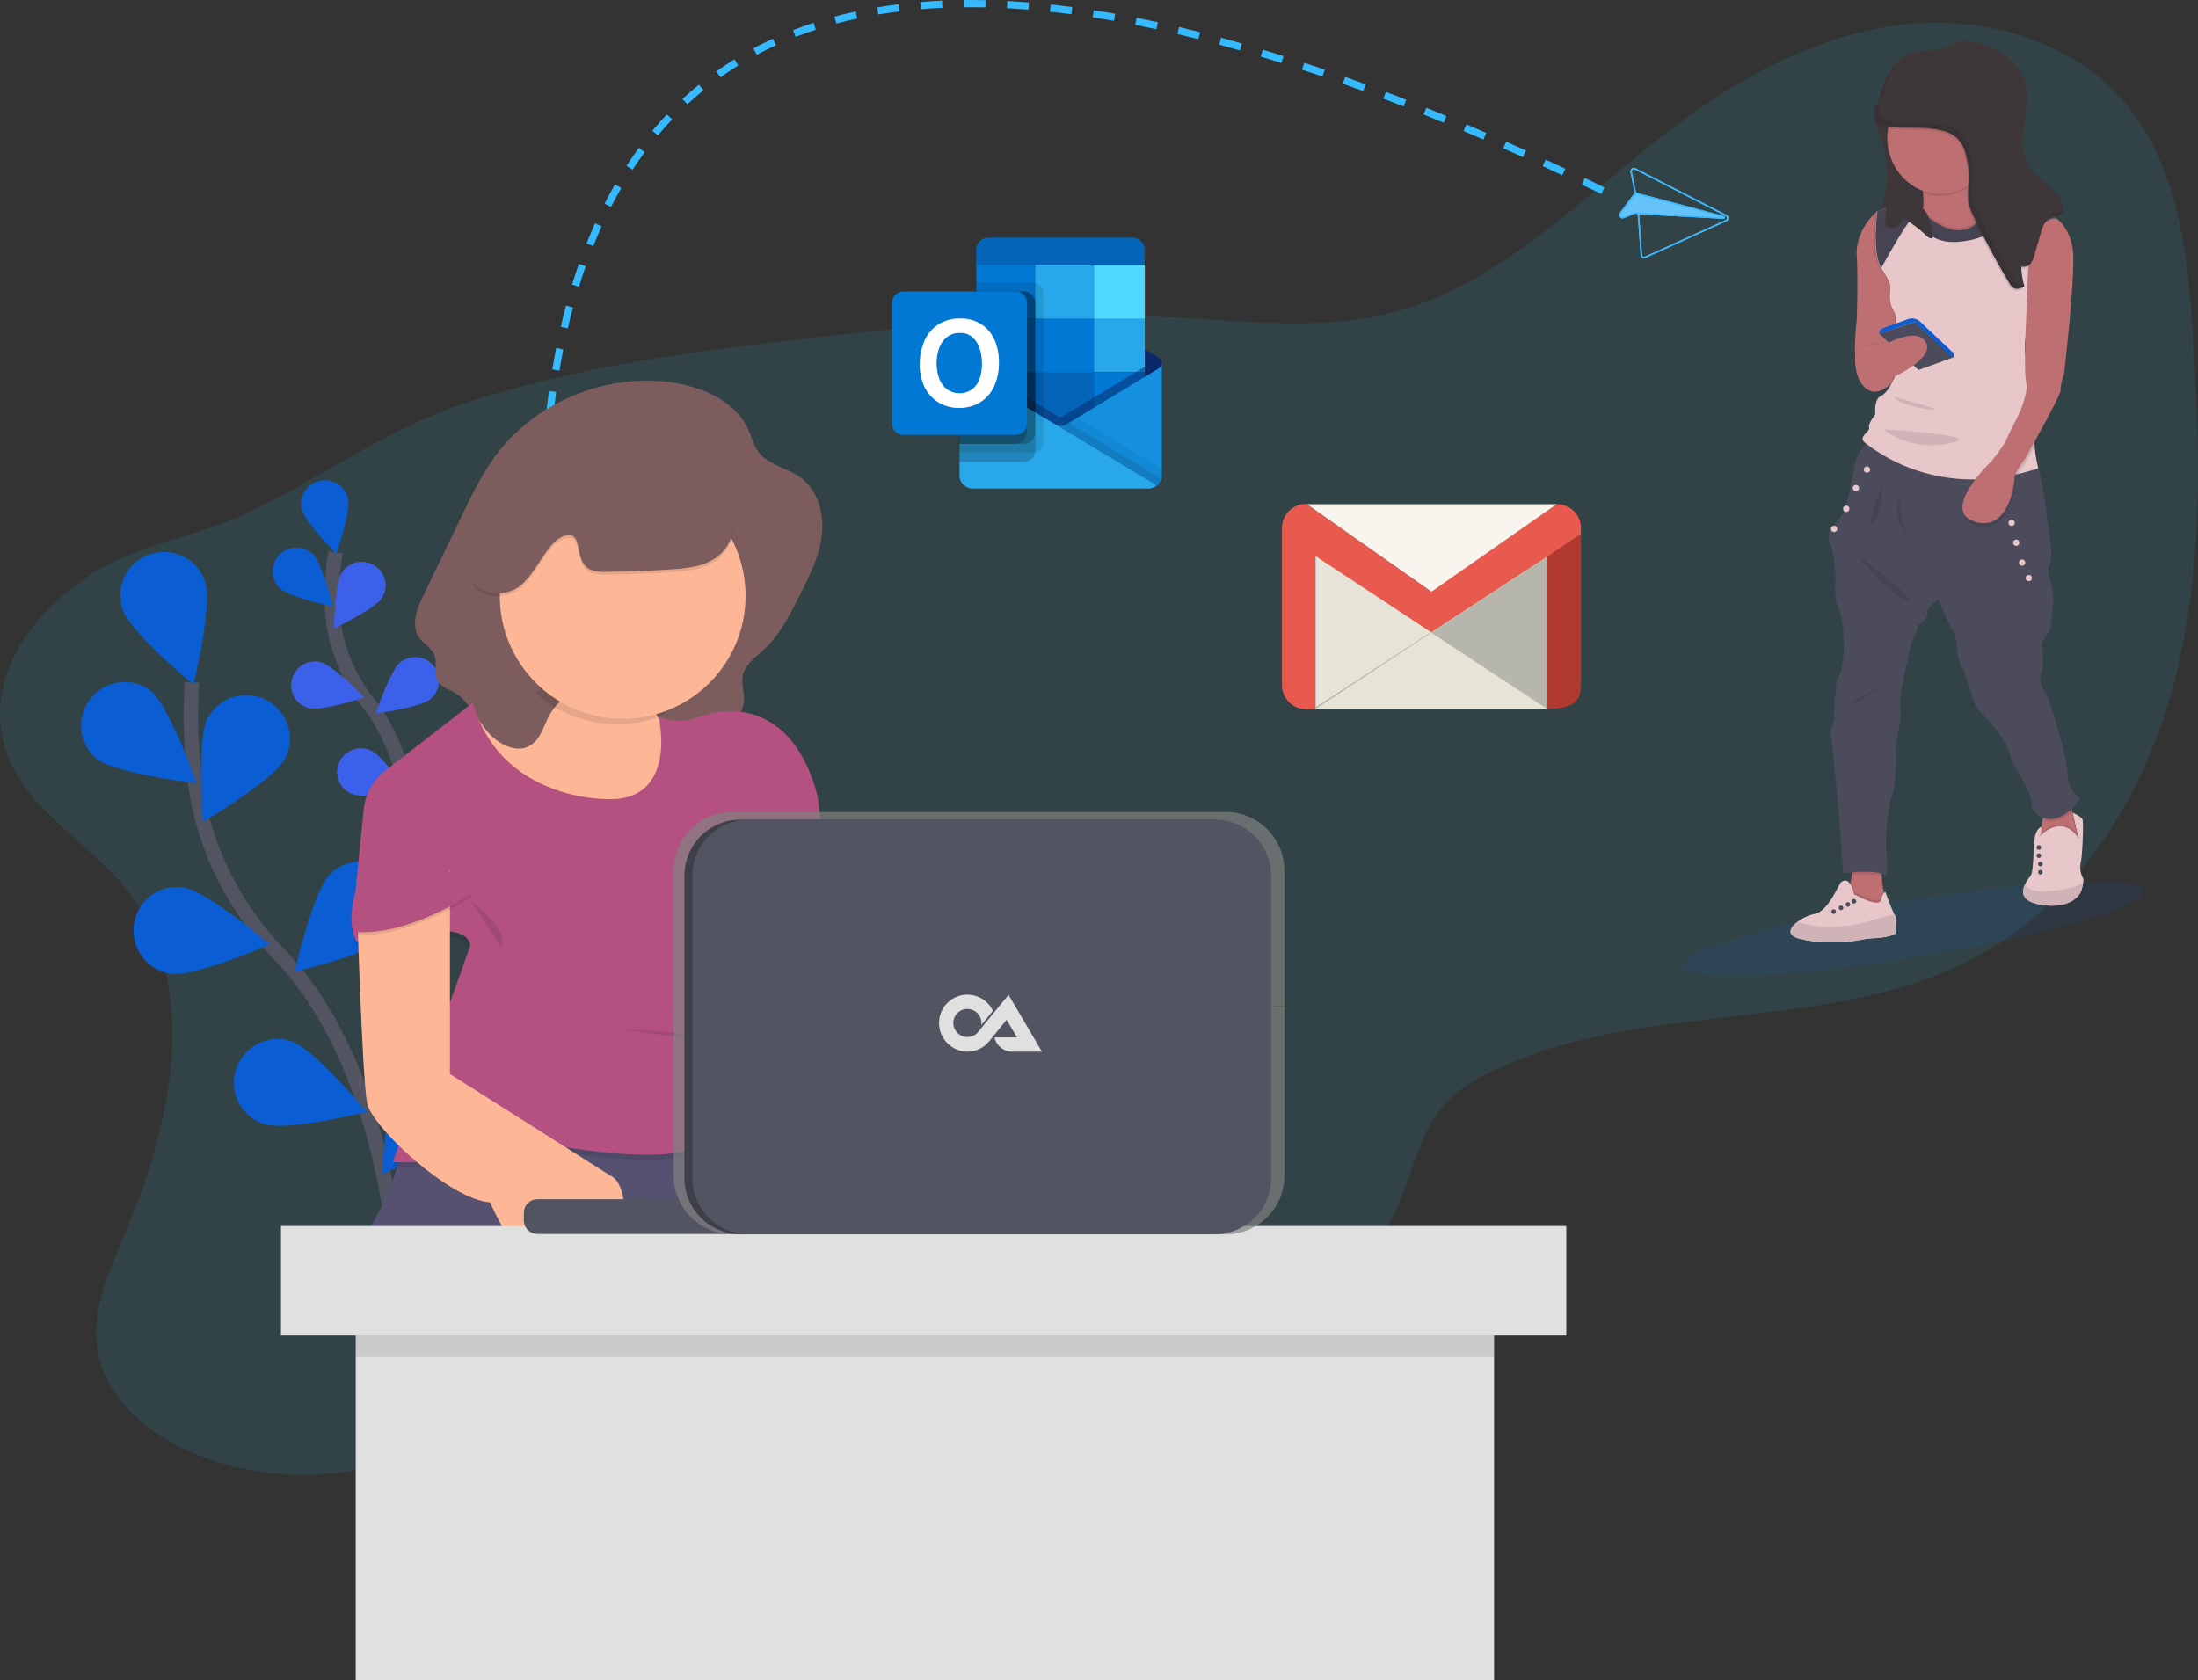 <svg xmlns="http://www.w3.org/2000/svg" xmlns:xlink="http://www.w3.org/1999/xlink" width="816.168" height="623.996" viewBox="0 0 816.168 623.996">
  <rect x="0" y="0" width="816.168" height="623.996" fill="#333333" stroke="none"/>
  <defs>
    <clipPath id="clip-path">
      <path id="Path_183" data-name="Path 183" d="M12.994,46.072H196A21.9,21.9,0,0,1,217.922,68V181.041A21.9,21.9,0,0,1,196,202.963H12.994A21.9,21.9,0,0,1-8.934,181.041V68A21.853,21.853,0,0,1,12.994,46.072Z" transform="translate(8.934 -46.072)"/>
    </clipPath>
    <clipPath id="clip-path-3">
      <path id="Path_187" data-name="Path 187" d="M159.8-13.741a3.547,3.547,0,0,0,.241-1.324l.461-.231A12.207,12.207,0,0,1,159.8-13.741Z" transform="translate(-159.798 15.296)"/>
    </clipPath>
    <clipPath id="clip-path-6">
      <path id="Path_191" data-name="Path 191" d="M157.538-53.51l.231-.155h0Z" transform="translate(-157.538 53.665)"/>
    </clipPath>
  </defs>
  <g id="Group_354" data-name="Group 354" transform="translate(-181.481 -228.435)">
    <g id="Group_53" data-name="Group 53" transform="translate(382.187 228.435)">
      <path id="Path_130" data-name="Path 130" d="M-19.011,215.3c-.448-2.388-.922-5.045-1.413-7.943l2.643-.448c.488,2.882.96,5.525,1.4,7.9ZM-21.7,199.392q-.579-3.8-1.153-7.983l2.657-.362q.567,4.154,1.145,7.94Zm-2.177-15.985q-.466-3.888-.9-8.012l2.665-.279q.426,4.1.893,7.972Zm-1.667-16.041q-.346-3.941-.641-8.042l2.673-.19q.29,4.077.638,8Zm-1.147-16.089q-.217-3.973-.367-8.058l2.678-.1q.149,4.057.365,8.01Zm-.6-16.124q-.072-3.929-.075-7.932l2.681-.134c0,2.788.027,5.415.075,8.018Zm2.689-16.089-2.681-.056q.08-4.013.249-8.074l2.678.113Q-24.52,115.075-24.6,119.063Zm.662-16.022-2.675-.169q.253-4.017.606-8.055l2.67.233Q-23.68,99.051-23.935,103.041Zm1.391-15.95-2.665-.3q.446-4,1-8.007l2.654.367Q-22.1,83.123-22.544,87.091Zm2.2-15.848-2.643-.442q.667-3.989,1.45-7.956l2.627.52Q-19.686,67.293-20.348,71.243Zm3.115-15.709-2.614-.606q.917-3.949,1.96-7.86l2.59.694Q-16.331,51.631-17.233,55.535Zm4.147-15.467-2.563-.788q1.194-3.884,2.533-7.7l2.528.887Q-11.911,36.238-13.086,40.067Zm5.305-15.092-2.49-.995c1.013-2.536,2.08-5.048,3.177-7.468l2.442,1.1C-5.731,20-6.784,22.474-7.781,24.975Zm6.589-14.553L-3.578,9.2C-2.342,6.787-1.04,4.39.3,2.074l2.321,1.34C1.306,5.69.025,8.049-1.192,10.422ZM366.519,5.629q-3.639-1.773-7.232-3.5l1.158-2.415q3.6,1.729,7.248,3.5ZM352.03-1.317q-3.663-1.725-7.281-3.4l1.126-2.431q3.623,1.677,7.3,3.4ZM6.793-3.37,4.55-4.837C6.029-7.1,7.587-9.343,9.174-11.493L11.332-9.9C9.774-7.793,8.249-5.6,6.793-3.37ZM337.447-8.059q-3.683-1.673-7.324-3.289l1.088-2.45q3.647,1.62,7.345,3.295Zm-14.674-6.519q-3.719-1.616-7.38-3.169l1.048-2.469q3.671,1.56,7.4,3.179ZM16.229-16.141,14.17-17.859c1.742-2.088,3.557-4.131,5.391-6.066l1.949,1.844C19.714-20.183,17.937-18.184,16.229-16.141Zm291.76-4.713q-3.744-1.552-7.431-3.04l1.005-2.485q3.7,1.5,7.452,3.048ZM293.1-26.864q-3.772-1.484-7.487-2.9l.952-2.506q3.732,1.423,7.514,2.909ZM27.153-27.676l-1.826-1.962c1.981-1.844,4.04-3.635,6.12-5.332l1.694,2.078C31.107-31.233,29.091-29.477,27.153-27.676Zm250.942-4.908q-3.8-1.4-7.541-2.74l.9-2.522q3.756,1.339,7.567,2.75ZM39.452-37.71,37.9-39.892c2.182-1.555,4.455-3.067,6.755-4.493l1.413,2.279C43.813-40.712,41.588-39.232,39.452-37.71Zm223.527-.273q-3.832-1.319-7.6-2.568l.842-2.544q3.784,1.255,7.634,2.579Zm-15.237-5.04q-3.864-1.222-7.661-2.372l.775-2.565q3.812,1.154,7.7,2.383ZM52.949-46.076,51.684-48.44c2.362-1.263,4.8-2.477,7.262-3.605l1.118,2.437C57.656-48.5,55.262-47.314,52.949-46.076Zm179.435-1.59q-3.9-1.118-7.726-2.155l.7-2.587q3.84,1.041,7.763,2.166Zm-15.478-4.193q-3.937-1-7.787-1.909l.617-2.611q3.876.917,7.83,1.922ZM67.384-52.711l-.973-2.5c2.493-.97,5.061-1.89,7.632-2.729l.831,2.549C72.349-54.563,69.829-53.662,67.384-52.711ZM201.3-55.547q-3.969-.865-7.849-1.635l.523-2.627q3.9.772,7.895,1.643ZM82.5-57.654l-.7-2.59c2.581-.694,5.23-1.335,7.87-1.9l.566,2.622C87.647-58.964,85.042-58.335,82.5-57.654Zm103.071-1.008q-4-.708-7.9-1.316l.41-2.648q3.933.611,7.959,1.327ZM98.067-61.026l-.442-2.643q3.924-.659,8-1.163l.33,2.659Q101.938-61.679,98.067-61.026Zm71.678-.094q-4.025-.535-7.948-.954l.284-2.665q3.957.422,8.015.962Zm-15.92-1.7q-4.049-.334-7.983-.536l.142-2.678q3.969.209,8.058.542Zm-39.931-.166-.22-2.673q3.961-.33,8.069-.512l.121,2.678Q117.806-63.314,113.894-62.988Zm23.957-.673c-1.994-.046-3.981-.083-5.911-.064q-1.049,0-2.086.011l-.027-2.681c.8-.005,1.608-.005,2.426-.011q2.795,0,5.656.064Z" transform="translate(27.361 66.406)" fill="#36baff"/>
    </g>
    <g id="Group_64" data-name="Group 64" transform="translate(181.481 236.891)" opacity="0.1">
      <path id="Path_143" data-name="Path 143" d="M-55.2,258.654c27.756,35.221,16.947,86.687-.7,127.964C-61.809,400.456-68.492,415-66,429.841c3.029,18.111,19.2,31.329,36.149,38.328C1.087,481,38.1,477.894,66.471,460.245c24.566-15.323,42.135-40.113,67.092-54.656,41.829-24.407,95-15.162,140.333,1.625,32.109,11.9,67.252,27.369,99.123,14.931,22.467-8.785,37.937-30.013,46.41-52.557,4.123-10.883,7.082-22.705,14.854-31.332,4.662-5.133,10.65-8.782,16.867-11.814,56.6-28.069,128.052-13.057,182.931-44.164,37.084-20.99,60.872-60.639,71.37-102s9.334-84.661,6.611-127.187c-1.866-30.246-5.286-62.508-24.649-85.907-20.279-24.8-55.348-33.977-87.068-29.233S539.854-40.591,514.591-20.92c-31.64,24.646-60.945,55.278-99.745,65.306-26.431,6.763-54.262,3.11-81.481,1.788C287.81,44,242.252,48.817,196.93,54.026,153.547,59,109.855,64.6,68.495,78.672c-29.233,9.951-52.635,28.067-80.31,40.738-17.96,8.243-37.551,10.495-54.656,20.99-20.995,12.985-40.272,35.454-34.83,61.886C-96.167,227.395-69.969,239.916-55.2,258.654Z" transform="translate(102.233 63.251)" fill="#21d6f4"/>
    </g>
    <g id="Group_65" data-name="Group 65" transform="translate(249.675 481.652)">
      <path id="Path_144" data-name="Path 144" d="M-.187,248.419c-.024-.751-3.024-75.53-42.95-117.2C-61.279,112.271-72.444,89.027-75.427,64a196.033,196.033,0,0,1-.946-35.942l5.351.351A190.555,190.555,0,0,0-70.1,63.365c2.844,23.863,13.508,46.046,30.838,64.151C2.095,170.68,5.065,245.087,5.172,248.234Z" transform="translate(76.794 -28.055)" fill="#535461"/>
    </g>
    <g id="Group_66" data-name="Group 66" transform="translate(226.142 433.427)">
      <path id="Path_145" data-name="Path 145" d="M-84.751,31.331c2.8,8.474,26.356,27.989,26.356,27.989s7.23-29.7,4.353-38.173A16.186,16.186,0,0,0-74.49,10.888,16.181,16.181,0,0,0-84.751,31.331Z" transform="translate(85.572 -10.065)" fill="#0a5dd3"/>
    </g>
    <g id="Group_67" data-name="Group 67" transform="translate(211.609 481.718)">
      <path id="Path_146" data-name="Path 146" d="M-85.437,56.485c7,5.6,37.317,9.176,37.317,9.176s-10.106-28.847-17.1-34.444a16.22,16.22,0,0,0-22.619,3.421A16.229,16.229,0,0,0-85.437,56.485Z" transform="translate(90.994 -28.079)" fill="#0a5dd3"/>
    </g>
    <g id="Group_68" data-name="Group 68" transform="translate(231.078 557.834)">
      <path id="Path_147" data-name="Path 147" d="M-69.966,88.685c8.862,1.324,36.851-10.892,36.851-10.892s-23.244-19.818-32.106-21.14A16.106,16.106,0,0,0-83.568,70.333a16.167,16.167,0,0,0,13.6,18.352Z" transform="translate(83.731 -56.474)" fill="#0a5dd3"/>
    </g>
    <g id="Group_69" data-name="Group 69" transform="translate(268.357 614.261)">
      <path id="Path_148" data-name="Path 148" d="M-58.664,109.127c8.474,2.807,38.173-4.514,38.173-4.514S-40.084,81.143-48.557,78.337A16.232,16.232,0,0,0-69.006,88.684a16.169,16.169,0,0,0,10.342,20.443Z" transform="translate(69.825 -77.524)" fill="#0a5dd3"/>
    </g>
    <g id="Group_70" data-name="Group 70" transform="translate(256.117 486.535)">
      <path id="Path_149" data-name="Path 149" d="M-43.213,53.545C-47.336,61.475-73.69,77.022-73.69,77.022s-2.41-30.476,1.71-38.4A16.216,16.216,0,0,1-50.135,31.7a16.225,16.225,0,0,1,6.921,21.847Z" transform="translate(74.39 -29.877)" fill="#0a5dd3"/>
    </g>
    <g id="Group_71" data-name="Group 71" transform="translate(290.867 548.357)">
      <path id="Path_150" data-name="Path 150" d="M-25.353,80.555c-6.3,6.3-36.074,13.291-36.074,13.291S-54.586,64.08-48.289,57.7a16.185,16.185,0,0,1,22.855-.08,16.209,16.209,0,0,1,.08,22.933Z" transform="translate(61.427 -52.939)" fill="#0a5dd3"/>
    </g>
    <g id="Group_72" data-name="Group 72" transform="translate(323.365 619.2)">
      <path id="Path_151" data-name="Path 151" d="M-15.954,105.331c-5.131,7.31-33.35,19.212-33.35,19.212s1.71-30.565,6.838-37.867a16.181,16.181,0,0,1,22.394-4.662,16.178,16.178,0,0,1,4.664,22.392,9.71,9.71,0,0,1-.547.925Z" transform="translate(49.304 -79.366)" fill="#0a5dd3"/>
    </g>
    <g id="Group_73" data-name="Group 73" transform="translate(301.997 433.122)">
      <path id="Path_152" data-name="Path 152" d="M-20.8,132.983l-5.351-.324c.024-.4,2.179-40.414-16.843-64.486a64.84,64.84,0,0,1-14.256-38.58A108.078,108.078,0,0,1-55.894,9.951l5.294.847a102.484,102.484,0,0,0-1.287,18.633,59.509,59.509,0,0,0,13.092,35.4C-18.475,90.542-20.689,131.262-20.8,132.983Z" transform="translate(57.275 -9.951)" fill="#535461"/>
    </g>
    <g id="Group_74" data-name="Group 74" transform="translate(293.361 406.811)">
      <path id="Path_153" data-name="Path 153" d="M-60.272,10.856C-59.184,15.6-47.52,27.337-47.52,27.337s5.444-15.626,4.353-20.368A8.739,8.739,0,0,0-53.662.362a8.747,8.747,0,0,0-6.611,10.495Z" transform="translate(60.497 -0.136)" fill="#0a5dd3"/>
    </g>
    <g id="Group_75" data-name="Group 75" transform="translate(282.751 431.786)">
      <path id="Path_154" data-name="Path 154" d="M-61.783,24.506c3.5,3.345,19.671,6.844,19.671,6.844s-3.965-16.095-7.463-19.435a8.794,8.794,0,0,0-12.363.155,8.749,8.749,0,0,0,.155,12.436Z" transform="translate(64.455 -9.452)" fill="#0a5dd3"/>
    </g>
    <g id="Group_76" data-name="Group 76" transform="translate(289.647 474.103)">
      <path id="Path_155" data-name="Path 155" d="M-55.22,42.527c4.664,1.163,20.448-3.965,20.448-3.965S-46.28,26.668-51.022,25.5a8.7,8.7,0,0,0-10.57,6.375A8.673,8.673,0,0,0-55.22,42.527Z" transform="translate(61.882 -25.239)" fill="#6c63ff"/>
    </g>
    <g id="Group_77" data-name="Group 77" transform="translate(306.705 506.371)">
      <path id="Path_156" data-name="Path 156" d="M-50.131,54.092c4.428,1.946,20.834-.466,20.834-.466S-38.626,39.943-43.06,38.077a8.842,8.842,0,0,0-11.658,4.276,8.84,8.84,0,0,0,4.278,11.658c.072.08.15.08.308.08Z" transform="translate(55.519 -37.276)" fill="#6c63ff"/>
    </g>
    <g id="Group_78" data-name="Group 78" transform="translate(305.56 437.105)">
      <path id="Path_157" data-name="Path 157" d="M-38.3,24.907C-40.94,28.95-55.946,36.024-55.946,36.024s.311-16.561,2.879-20.6A8.782,8.782,0,0,1-40.94,12.852,8.619,8.619,0,0,1-38.3,24.907Z" transform="translate(55.946 -11.437)" fill="#6c63ff"/>
    </g>
    <g id="Group_79" data-name="Group 79" transform="translate(321.111 472.493)">
      <path id="Path_158" data-name="Path 158" d="M-30.008,40.191c-3.731,3.11-20.137,5.286-20.137,5.286s5.209-15.706,8.94-18.816A8.763,8.763,0,0,1-28.844,27.83,8.768,8.768,0,0,1-30.008,40.191Z" transform="translate(50.145 -24.638)" fill="#6c63ff"/>
    </g>
    <g id="Group_80" data-name="Group 80" transform="translate(334.712 512.355)">
      <path id="Path_159" data-name="Path 159" d="M-26.1,54c-3.115,3.654-18.974,8.629-18.974,8.629S-42.581,46.3-39.4,42.568a8.753,8.753,0,0,1,12.361-.933A8.755,8.755,0,0,1-26.1,54Z" transform="translate(45.071 -39.509)" fill="#6c63ff"/>
    </g>
    <g id="Group_81" data-name="Group 81" transform="translate(293.361 406.811)" opacity="0.5">
      <path id="Path_160" data-name="Path 160" d="M-60.272,10.856C-59.184,15.6-47.52,27.337-47.52,27.337s5.444-15.626,4.353-20.368A8.739,8.739,0,0,0-53.662.362a8.747,8.747,0,0,0-6.611,10.495Z" transform="translate(60.497 -0.136)" fill="#0a5dd3"/>
    </g>
    <g id="Group_82" data-name="Group 82" transform="translate(282.751 431.786)" opacity="0.5">
      <path id="Path_161" data-name="Path 161" d="M-61.783,24.506c3.5,3.345,19.671,6.844,19.671,6.844s-3.965-16.095-7.463-19.435a8.794,8.794,0,0,0-12.363.155,8.749,8.749,0,0,0,.155,12.436Z" transform="translate(64.455 -9.452)" fill="#0a5dd3"/>
    </g>
    <g id="Group_83" data-name="Group 83" transform="translate(289.647 474.103)" opacity="0.5">
      <path id="Path_162" data-name="Path 162" d="M-55.22,42.527c4.664,1.163,20.448-3.965,20.448-3.965S-46.28,26.668-51.022,25.5a8.7,8.7,0,0,0-10.57,6.375A8.673,8.673,0,0,0-55.22,42.527Z" transform="translate(61.882 -25.239)" fill="#0a5dd3"/>
    </g>
    <g id="Group_84" data-name="Group 84" transform="translate(306.705 506.371)" opacity="0.5">
      <path id="Path_163" data-name="Path 163" d="M-50.131,54.092c4.428,1.946,20.834-.466,20.834-.466S-38.626,39.943-43.06,38.077a8.842,8.842,0,0,0-11.658,4.276,8.84,8.84,0,0,0,4.278,11.658c.072.08.15.08.308.08Z" transform="translate(55.519 -37.276)" fill="#0a5dd3"/>
    </g>
    <g id="Group_85" data-name="Group 85" transform="translate(305.56 437.105)" opacity="0.5">
      <path id="Path_164" data-name="Path 164" d="M-38.3,24.907C-40.94,28.95-55.946,36.024-55.946,36.024s.311-16.561,2.879-20.6A8.782,8.782,0,0,1-40.94,12.852,8.619,8.619,0,0,1-38.3,24.907Z" transform="translate(55.946 -11.437)" fill="#0a5dd3"/>
    </g>
    <g id="Group_86" data-name="Group 86" transform="translate(321.111 472.493)" opacity="0.5">
      <path id="Path_165" data-name="Path 165" d="M-30.008,40.191c-3.731,3.11-20.137,5.286-20.137,5.286s5.209-15.706,8.94-18.816A8.763,8.763,0,0,1-28.844,27.83,8.768,8.768,0,0,1-30.008,40.191Z" transform="translate(50.145 -24.638)" fill="#0a5dd3"/>
    </g>
    <g id="Group_87" data-name="Group 87" transform="translate(334.712 512.355)" opacity="0.5">
      <path id="Path_166" data-name="Path 166" d="M-26.1,54c-3.115,3.654-18.974,8.629-18.974,8.629S-42.581,46.3-39.4,42.568a8.753,8.753,0,0,1,12.361-.933A8.755,8.755,0,0,1-26.1,54Z" transform="translate(45.071 -39.509)" fill="#fff"/>
    </g>
    <g id="Group_88" data-name="Group 88" transform="translate(424.662 731.228)" opacity="0.2">
      <path id="Path_167" data-name="Path 167" d="M50.295,155.992H-11.516V121.157H50.295Zm-59.243-2.646h56.6V123.722h-56.6Z" transform="translate(11.516 -121.157)" fill="#6c63ff"/>
    </g>
    <g id="Group_89" data-name="Group 89" transform="translate(449.855 543.945)">
      <path id="Path_168" data-name="Path 168" d="M-2.118,58.212s1.946,70.429,3.965,79.374,30.787,35.763,45.636,36.776c0,0,15.861,37.7,33.741,31.718s19.826-37.7,10.886-41.676L32.637,126.7v-75.4Z" transform="translate(2.118 -51.293)" fill="#fdb797"/>
    </g>
    <g id="Group_90" data-name="Group 90" transform="translate(305.485 637.241)">
      <path id="Path_169" data-name="Path 169" d="M89.875,86.1s25.809,55.578,22.855,64.523-168.7,0-168.7,0,30.787-30.787,24.8-64.523Z" transform="translate(55.974 -86.096)" fill="#565171"/>
    </g>
    <g id="Group_91" data-name="Group 91" transform="translate(352.209 466.593)">
      <path id="Path_170" data-name="Path 170" d="M40.755,28.342S36.791,67.057,43.709,76,15.954,89.917,13,89.917-21.752,79.031-27.658,76-38.544,51.2-38.544,51.2-8.77,57.184.17,22.437Z" transform="translate(38.544 -22.437)" fill="#fdb797"/>
    </g>
    <g id="Group_92" data-name="Group 92" transform="translate(335.597 369.777)">
      <path id="Path_171" data-name="Path 171" d="M61.585-10.239C69.125-7.516,76.047-2.307,79.234,5c1.088,2.565,1.791,5.364,3.421,7.618,3.576,5.053,10.65,5.986,15.7,9.637,6.455,4.667,8.865,13.452,7.932,21.306-.855,7.927-4.512,15.156-8.088,22.308-3.731,7.466-7.618,15.081-13.84,20.759-2.874,2.643-6.375,5.053-7.307,8.865-.777,3.265.622,6.686.311,10.028-.7,8.24-10.573,12.05-18.813,12.982-3.573.391-7.7.391-10.184-2.177-1.324-1.319-1.946-3.11-2.724-4.745a22.848,22.848,0,0,0-30.632-10.339A23.315,23.315,0,0,0,4.83,111.2c-1.946,3.731-3.035,8.238-6.608,10.495-5.364,3.5-12.6-.622-16.558-5.6-3.965-5.053-6.844-11.353-12.519-14.384-1.785-.933-3.887-1.555-5.05-3.187-2.179-2.954-.316-7.307-1.788-10.57-1.088-2.488-3.812-3.887-5.442-6.066C-46.4,77.3-44.068,71.006-41.58,65.95l14.151-29.308c3.887-8.088,7.852-16.325,13.368-23.48C2.814-8.843,35.153-19.724,61.585-10.239Z" transform="translate(44.741 13.679)" fill="#7c5c5c"/>
    </g>
    <g id="Group_93" data-name="Group 93" transform="translate(311.988 491.313)" opacity="0.1">
      <path id="Path_172" data-name="Path 172" d="M40.16,67.419s-38.714,0-48.587-35.76L-41,56.924a21,21,0,0,0-8.007,14.462l-3.11,30.71s-3.5,11.433.466,18.352c0,0,41.207-10.42,42.14,1.474L-38.281,202.31s44.625,1.013,56.6-6.919c0,0,48.592,9.956,60.567-1.013s23.788-9.948,13.913-34.749c0,0,19.826-19.826,10.886-47.654-8.943-27.764-.469.456-.469.456s19.354-9.406,18.346-27.286l-1.946-17.883a10.234,10.234,0,0,0-.389-1.63c-6.064-23.555-22.308-36.54-45.169-28.222-6.686,2.41-13.524-.389-13.524-.389S67.993,69.438,40.16,67.419Z" transform="translate(53.548 -31.659)"/>
    </g>
    <g id="Group_94" data-name="Group 94" transform="translate(311.988 489.365)">
      <path id="Path_173" data-name="Path 173" d="M40.16,66.7S1.446,66.7-8.427,30.932L-41,56.2a21,21,0,0,0-8.007,14.462l-3.11,30.71s-3.5,11.433.466,18.352c0,0,41.207-10.42,42.215,1.474l-28.766,80.388s44.625,1.013,56.6-6.919c0,0,48.587,9.956,60.561-1.013C90.926,182.7,102.745,183.7,92.867,158.9c0,0,19.826-19.826,10.886-47.654-8.94-27.756-.466.469-.466.469s19.36-9.406,18.346-27.292l-1.941-17.88a10.96,10.96,0,0,0-.391-1.633c-6.064-23.558-22.314-36.537-45.169-28.219C67.444,39.1,60.6,36.3,60.6,36.3S67.993,68.641,40.16,66.7Z" transform="translate(53.548 -30.932)" fill="#b45181"/>
    </g>
    <g id="Group_95" data-name="Group 95" transform="translate(313.878 551.877)">
      <path id="Path_174" data-name="Path 174" d="M-52.843,61.249s2.021,70.432,3.965,79.366,30.787,35.763,45.636,36.7c0,0,15.861,37.7,33.739,31.71,17.88-5.975,19.826-37.7,10.886-41.66l-59.554-37.706V54.252Z" transform="translate(52.843 -54.252)" fill="#fdb797"/>
    </g>
    <g id="Group_96" data-name="Group 96" transform="translate(313.55 547.027)" opacity="0.1">
      <path id="Path_175" data-name="Path 175" d="M-9.956,66.78S-32.736,82.245-52.637,81c0,0-2.021-26.587,3.965-28.061C-42.684,51.377-16.874,52.862-9.956,66.78Z" transform="translate(52.966 -52.443)"/>
    </g>
    <g id="Group_97" data-name="Group 97" transform="translate(313.55 546.014)">
      <path id="Path_176" data-name="Path 176" d="M-9.956,66.394s-22.78,15.481-42.681,14.237c0,0-2.021-26.592,3.965-28.077C-42.684,51.01-16.874,52.484-9.956,66.394Z" transform="translate(52.966 -52.065)" fill="#b45181"/>
    </g>
    <g id="Group_98" data-name="Group 98" transform="translate(380.509 468.53)" opacity="0.1">
      <path id="Path_177" data-name="Path 177" d="M-19.669,23.16l40.66,5.986s-.933,8.94-1.088,19.279a45.712,45.712,0,0,1-47.89-7.771A45.327,45.327,0,0,0-19.669,23.16Z" transform="translate(27.987 -23.16)"/>
    </g>
    <g id="Group_99" data-name="Group 99" transform="translate(367.06 404.082)">
      <ellipse id="Ellipse_19" data-name="Ellipse 19" cx="45.636" cy="45.636" rx="45.636" ry="45.636" transform="translate(0 0)" fill="#fdb797"/>
    </g>
    <g id="Group_100" data-name="Group 100" transform="translate(356.798 388.681)" opacity="0.1">
      <path id="Path_178" data-name="Path 178" d="M7.01,45.625a14.717,14.717,0,0,0,6.144.858c8.088-.08,16.17-.391,24.18-.858,6.144-.391,12.6-1.169,17.339-5.053,6.372-5.286,7.385-15.159,4.04-22.7S48.764,4.732,41.687.456a48.822,48.822,0,0,0-12.832-5.83C15.795-8.95,1.338-4.6-9.079,4.187S-26.107,25.488-29.6,38.551c-1.244,4.509-2.8,9.953-7.23,11.272,2.954,4.978,10.259,5.755,15.548,3.265,7.7-3.651,11.661-17.725,18.58-19.9C4.989,30.777.48,42.591,7.01,45.625Z" transform="translate(36.832 6.627)"/>
    </g>
    <g id="Group_101" data-name="Group 101" transform="translate(356.796 387.668)">
      <path id="Path_179" data-name="Path 179" d="M7.012,45.246a14.717,14.717,0,0,0,6.144.858c8.088-.075,16.17-.391,24.18-.933,6.144-.391,12.6-1.169,17.338-5.053,6.372-5.286,7.385-15.159,4.04-22.7S48.766,4.275,41.689,0A51.246,51.246,0,0,0,28.857-5.753C15.794-9.326,1.337-4.976-9.08,3.809S-26.108,25.115-29.6,38.175c-1.244,4.509-2.8,9.948-7.23,11.272,2.954,4.975,10.259,5.753,15.548,3.265,7.7-3.656,11.661-17.727,18.58-19.9C4.991,30.4.482,42.217,7.012,45.246Z" transform="translate(36.833 7.005)" fill="#7c5c5c"/>
    </g>
    <g id="Group_102" data-name="Group 102" transform="translate(413.159 610.884)" opacity="0.1">
      <path id="Path_180" data-name="Path 180" d="M29.829,82.242a177.3,177.3,0,0,0-45.636-5.978" transform="translate(15.807 -76.264)"/>
    </g>
    <g id="Group_103" data-name="Group 103" transform="translate(356.56 563.302)" opacity="0.1">
      <path id="Path_181" data-name="Path 181" d="M-36.921,58.514s14.854,10.881,10.886,16.875" transform="translate(36.921 -58.514)"/>
    </g>
    <g id="Group_104" data-name="Group 104" transform="translate(313.57 700.598)">
      <rect id="Rectangle_79" data-name="Rectangle 79" width="422.697" height="151.833" fill="#e0e0e0"/>
    </g>
    <g id="Group_105" data-name="Group 105" transform="translate(313.57 708.603)" opacity="0.1">
      <rect id="Rectangle_80" data-name="Rectangle 80" width="422.697" height="23.788" transform="translate(0 0)"/>
    </g>
    <g id="Group_106" data-name="Group 106" transform="translate(285.814 683.729)">
      <rect id="Rectangle_81" data-name="Rectangle 81" width="477.275" height="40.658" transform="translate(0 0)" fill="#e0e0e0"/>
    </g>
    <g id="Group_107" data-name="Group 107" transform="translate(375.997 673.783)">
      <path id="Path_182" data-name="Path 182" d="M-24.617,99.728H56.548a5.042,5.042,0,0,1,5.053,5.056v2.788a5.042,5.042,0,0,1-5.053,5.056H-24.617a5.04,5.04,0,0,1-5.053-5.056v-2.788A5.038,5.038,0,0,1-24.617,99.728Z" transform="translate(29.67 -99.728)" fill="#535461"/>
    </g>
    <g id="Group_112" data-name="Group 112" transform="translate(431.583 529.95)" opacity="0.7">
      <g id="Group_111" data-name="Group 111">
        <g id="Group_110" data-name="Group 110">
          <g id="Group_108" data-name="Group 108" clip-path="url(#clip-path)">
            <rect id="Rectangle_82" data-name="Rectangle 82" width="226.923" height="84.722" transform="translate(-0.072 72.163)" fill="gray"/>
          </g>
          <g id="Group_109" data-name="Group 109" clip-path="url(#clip-path)">
            <rect id="Rectangle_83" data-name="Rectangle 83" width="226.923" height="72.169" transform="translate(-0.072 -0.005)" fill="gray"/>
          </g>
        </g>
      </g>
    </g>
    <g id="Group_113" data-name="Group 113" transform="translate(435.628 532.829)">
      <path id="Path_185" data-name="Path 185" d="M13.409,47.146H186.623A20.832,20.832,0,0,1,207.46,67.98V180.238a20.834,20.834,0,0,1-20.837,20.839H13.409A20.835,20.835,0,0,1-7.425,180.238V67.98A20.782,20.782,0,0,1,13.409,47.146Z" transform="translate(7.425 -47.146)" fill="#3e3f49"/>
    </g>
    <g id="Group_114" data-name="Group 114" transform="translate(438.582 532.829)">
      <path id="Path_186" data-name="Path 186" d="M14.511,47.146H187.727A20.833,20.833,0,0,1,208.559,67.98V180.238a20.832,20.832,0,0,1-20.831,20.839H14.511A20.833,20.833,0,0,1-6.323,180.238V67.98A20.832,20.832,0,0,1,14.511,47.146Z" transform="translate(6.323 -47.146)" fill="#535461"/>
    </g>
    <g id="Group_115" data-name="Group 115" transform="translate(805.122 548.725)" opacity="0.1">
      <ellipse id="Ellipse_20" data-name="Ellipse 20" cx="10.725" cy="86.374" rx="10.725" ry="86.374" transform="matrix(-0.161, -0.987, 0.987, -0.161, 3.454, 48.984)" fill="#0a5dd3"/>
    </g>
    <g id="Group_121" data-name="Group 121" transform="translate(883.896 365.443)" opacity="0.1">
      <g id="Group_120" data-name="Group 120">
        <g id="Group_119" data-name="Group 119">
          <g id="Group_116" data-name="Group 116" clip-path="url(#clip-path-3)">
            <rect id="Rectangle_84" data-name="Rectangle 84" width="0.702" height="0.054" transform="translate(-0.003 1.507)" fill="gray"/>
          </g>
          <g id="Group_117" data-name="Group 117" clip-path="url(#clip-path-3)">
            <rect id="Rectangle_85" data-name="Rectangle 85" width="0.702" height="0.818" transform="translate(-0.003 0.689)" fill="gray"/>
          </g>
          <g id="Group_118" data-name="Group 118" clip-path="url(#clip-path-3)">
            <rect id="Rectangle_86" data-name="Rectangle 86" width="0.702" height="0.869" transform="translate(-0.003 0.689)" fill="gray"/>
          </g>
        </g>
      </g>
    </g>
    <g id="Group_128" data-name="Group 128" transform="translate(877.694 266.537)">
      <path id="Path_194" data-name="Path 194" d="M157.628-44.324a12.576,12.576,0,0,0,.933,2.407,41.547,41.547,0,0,1,.541,31.023,75.861,75.861,0,0,1,8.4.466,18.4,18.4,0,0,0,8.243-.933,8.433,8.433,0,0,0,5.211-6.3c.541-3.887-2.335-7.31-4.823-10.264s-4.973-6.3-5.755-10.262c-.852-4.276.391-9.406-2.4-12.749a2.329,2.329,0,0,0-.936-.777,10.57,10.57,0,0,0-6.758.155C158.092-50.154,157.087-46.811,157.628-44.324Z" transform="translate(-157.484 52.192)" fill="#3e373a"/>
    </g>
    <g id="Group_129" data-name="Group 129" transform="translate(932.714 530.178)">
      <path id="Path_195" data-name="Path 195" d="M200.333,71.9a16.091,16.091,0,0,1-.936,3.8s-2.8,6.535-14.462,4.75c-7.621-1.171-7.541-4.67-6.3-7.46a14.6,14.6,0,0,1,2.1-3.27c1.091-1.563,1.011-7.391,1.4-12.674s2.8-5.6,2.8-5.6l.153,5.986c4.514-5.911,7.7,1.008,7.7,1.008s6.458.155,5.675-3.185c-.86-3.5-2.1-9.1-2.1-9.1s3.11,1.48,3.659,2.493-.078,14.612-.622,15.934a8.79,8.79,0,0,0,.775,5.836A1.966,1.966,0,0,1,200.333,71.9Z" transform="translate(-178.009 -46.157)" fill="#e7c7ca"/>
    </g>
    <g id="Group_130" data-name="Group 130" transform="translate(932.714 555.92)">
      <path id="Path_196" data-name="Path 196" d="M200.333,55.76a16.091,16.091,0,0,1-.936,3.8s-2.8,6.535-14.462,4.75c-7.621-1.171-7.541-4.67-6.3-7.46,1.091,1.547,3.5,2.791,8.634,2.327C195.2,58.636,198.626,57.312,200.333,55.76Z" transform="translate(-178.009 -55.76)" fill="#e7c7ca"/>
    </g>
    <g id="Group_131" data-name="Group 131" transform="translate(932.714 555.92)" opacity="0.1">
      <path id="Path_197" data-name="Path 197" d="M200.333,55.76a16.091,16.091,0,0,1-.936,3.8s-2.8,6.535-14.462,4.75c-7.621-1.171-7.541-4.67-6.3-7.46,1.091,1.547,3.5,2.791,8.634,2.327C195.2,58.636,198.626,57.312,200.333,55.76Z" transform="translate(-178.009 -55.76)"/>
    </g>
    <g id="Group_132" data-name="Group 132" transform="translate(939.073 521.903)">
      <path id="Path_198" data-name="Path 198" d="M194.167,60.213a6.347,6.347,0,0,1-4.431,6.061,8.527,8.527,0,0,1-7.46-1.163,4.49,4.49,0,0,1-1.874-4.123l.161-1.48.622-5.442.933-7.541s9.64-4.9,9.015-3.029c-.223.7.319,3.807,1.091,7.463.55,2.568,1.174,5.442,1.8,7.852A4.561,4.561,0,0,1,194.167,60.213Z" transform="translate(-180.381 -43.07)" fill="#be6f72"/>
    </g>
    <g id="Group_133" data-name="Group 133" transform="translate(938.549 534.568)" opacity="0.1">
      <path id="Path_199" data-name="Path 199" d="M180.189,51.886s8.321-9.8,15.162.933l-1.163,6.841h-14V51.886Z" transform="translate(-180.186 -47.795)"/>
    </g>
    <g id="Group_134" data-name="Group 134" transform="translate(938.549 535.269)">
      <path id="Path_200" data-name="Path 200" d="M180.189,52.147s8.321-9.8,15.162.933l-1.163,6.844h-14V52.147Z" transform="translate(-180.186 -48.056)" fill="#e7c7ca"/>
    </g>
    <g id="Group_135" data-name="Group 135" transform="translate(937.7 542.311)">
      <ellipse id="Ellipse_21" data-name="Ellipse 21" cx="0.852" cy="0.852" rx="0.852" ry="0.852" transform="translate(0 0)" fill="#4b4b5b"/>
    </g>
    <g id="Group_136" data-name="Group 136" transform="translate(938.252 548.449)">
      <path id="Path_201" data-name="Path 201" d="M180.917,52.973a.857.857,0,1,1-.842.86A.856.856,0,0,1,180.917,52.973Z" transform="translate(-180.075 -52.973)" fill="#4b4b5b"/>
    </g>
    <g id="Group_137" data-name="Group 137" transform="translate(937.697 545.342)">
      <ellipse id="Ellipse_22" data-name="Ellipse 22" cx="0.855" cy="0.855" rx="0.855" ry="0.855" transform="translate(0 0)" fill="#4b4b5b"/>
    </g>
    <g id="Group_138" data-name="Group 138" transform="translate(938.252 551.486)">
      <path id="Path_202" data-name="Path 202" d="M180.917,54.106a.855.855,0,1,1-.842.85A.854.854,0,0,1,180.917,54.106Z" transform="translate(-180.075 -54.106)" fill="#4b4b5b"/>
    </g>
    <g id="Group_139" data-name="Group 139" transform="translate(866.516 545.278)">
      <path id="Path_203" data-name="Path 203" d="M169.531,72.691l-11.5,3.89s-6.069-6.066-4.434-8.012c.7-.772,1.324-3.418,1.866-6.216.153-.852.311-1.793.391-2.638.383-2.726.622-5.053.622-5.053s13.368-6.458,11.192,0a15.319,15.319,0,0,0-.619,5.675,34.818,34.818,0,0,0,.7,5.675A63.348,63.348,0,0,0,169.531,72.691Z" transform="translate(-153.315 -51.79)" fill="#be6f72"/>
    </g>
    <g id="Group_140" data-name="Group 140" transform="translate(866.516 555.839)" opacity="0.1">
      <path id="Path_204" data-name="Path 204" d="M169.531,66.069l-11.5,3.89s-6.069-6.066-4.434-8.012c.7-.772,1.324-3.418,1.866-6.216a12.707,12.707,0,0,1,1.324,3.731c9.948,5.444,10.1,2.179,10.1,2.179a5.021,5.021,0,0,1,.86-2.327A60.7,60.7,0,0,0,169.531,66.069Z" transform="translate(-153.315 -55.73)"/>
    </g>
    <g id="Group_141" data-name="Group 141" transform="translate(846.354 555.437)">
      <path id="Path_205" data-name="Path 205" d="M184.738,75.268s-2.024,1.474-7.852,1.7a32.438,32.438,0,0,0-4.584.541,57.677,57.677,0,0,1-18.663.542,45.533,45.533,0,0,1-4.745-.925c-5.978-1.633-1.474-5.444-1.474-5.444s.311-.231.772-.619a15.835,15.835,0,0,1,6.619-3.11c3.731-.619,7.222-7.31,7.222-7.31l2.335-4.276c3.659-3.187,4.973,4.276,4.973,4.276,9.956,5.444,10.109,2.177,10.109,2.177.541-2.959,1.555-2.959,1.555-2.959s2.488,6.7,3.348,8.321a.948.948,0,0,0,.222.311C185.279,69.048,184.738,75.268,184.738,75.268Z" transform="translate(-145.793 -55.58)" fill="#e7c7ca"/>
    </g>
    <g id="Group_142" data-name="Group 142" transform="translate(846.354 568.125)">
      <path id="Path_206" data-name="Path 206" d="M184.738,67.312s-2.024,1.474-7.852,1.7a32.438,32.438,0,0,0-4.584.541,57.676,57.676,0,0,1-18.663.542,45.533,45.533,0,0,1-4.745-.925c-5.978-1.633-1.474-5.444-1.474-5.444s.311-.231.772-.619c3.429.772,9.176,2.016,12.835,1.793a103.25,103.25,0,0,0,10.65-1.252s9.326-2.959,12.749-3.34a.993.993,0,0,0,.231.311C185.279,61.093,184.738,67.312,184.738,67.312Z" transform="translate(-145.793 -60.313)" fill="#e7c7ca"/>
    </g>
    <g id="Group_143" data-name="Group 143" transform="translate(846.354 568.125)" opacity="0.1">
      <path id="Path_207" data-name="Path 207" d="M184.738,67.312s-2.024,1.474-7.852,1.7a32.438,32.438,0,0,0-4.584.541,57.676,57.676,0,0,1-18.663.542,45.533,45.533,0,0,1-4.745-.925c-5.978-1.633-1.474-5.444-1.474-5.444s.311-.231.772-.619c3.429.772,9.176,2.016,12.835,1.793a103.25,103.25,0,0,0,10.65-1.252s9.326-2.959,12.749-3.34a.993.993,0,0,0,.231.311C185.279,61.093,184.738,67.312,184.738,67.312Z" transform="translate(-145.793 -60.313)"/>
    </g>
    <g id="Group_144" data-name="Group 144" transform="translate(869.048 562.29)">
      <ellipse id="Ellipse_23" data-name="Ellipse 23" cx="0.858" cy="0.858" rx="0.858" ry="0.858" transform="translate(0 0)" fill="#4b4b5b"/>
    </g>
    <g id="Group_145" data-name="Group 145" transform="translate(864.226 564.702)">
      <ellipse id="Ellipse_24" data-name="Ellipse 24" cx="0.858" cy="0.858" rx="0.858" ry="0.858" fill="#4b4b5b"/>
    </g>
    <g id="Group_146" data-name="Group 146" transform="translate(866.791 563.458)">
      <ellipse id="Ellipse_25" data-name="Ellipse 25" cx="0.858" cy="0.858" rx="0.858" ry="0.858" fill="#4b4b5b"/>
    </g>
    <g id="Group_147" data-name="Group 147" transform="translate(861.507 566.096)">
      <ellipse id="Ellipse_26" data-name="Ellipse 26" cx="0.858" cy="0.858" rx="0.858" ry="0.858" fill="#4b4b5b"/>
    </g>
    <g id="Group_148" data-name="Group 148" transform="translate(869.053 545.375)" opacity="0.1">
      <path id="Path_208" data-name="Path 208" d="M166.075,54.678a15.293,15.293,0,0,0-.619,5.667c-3.032-1.013-7.924-.852-11.194-.541.383-2.718.622-5.056.622-5.056S168.251,48.22,166.075,54.678Z" transform="translate(-154.261 -51.826)"/>
    </g>
    <g id="Group_149" data-name="Group 149" transform="translate(939.954 521.906)" opacity="0.1">
      <path id="Path_209" data-name="Path 209" d="M191.671,50.88c-4.2,4.123-8.163,4.356-10.961,3.187l.936-7.541s9.637-4.9,9.015-3.029C190.358,44.122,190.9,47.231,191.671,50.88Z" transform="translate(-180.71 -43.071)"/>
    </g>
    <g id="Group_150" data-name="Group 150" transform="translate(860.466 390.555)">
      <path id="Path_210" data-name="Path 210" d="M168.429-5.928S161.821-2.2,160.65,5.114s-3.262,16.639-4.737,18.346-6.3,7.149-4.431,10.028,2.177,12.752,2.177,12.752-.7,8.785,1.166,11.658,3.418,21.225-.694,26.589c0,0-1.4,12.516-.861,13.76s-2.177,4.278-1.4,6.763,4.9,49.37,4.431,51.235c0,0,12.913-1.866,16.247,1.163a32.1,32.1,0,0,0,0-8.634c-.694-3.571.55-17.641,2.027-21.217s1.863-17.1,1.322-18.507c0,0,2.729-12.05,1.708-14.382-1.005-2.332,4.361-24.255,4.361-24.255s2.718-5.289,2.016-5.911c0,0,4.431-2.874,3.89-5.056s4.042-4.739,4.042-4.739,4.042,10.028,5.444,11.5c1.4,1.555,1.4,11.353,3.11,13.374s3.89,12.671,6.058,15.628c2.182,2.874,11.05,10.495,12.363,19.2,0,0,8.013,12.363,7.621,16.25s9.015,11.036,17.96-2.177a11.728,11.728,0,0,1-4.745-9.642c0-6.608-7.149-27.833-7.149-27.833s-4.05-5.908-2.568-8.785.153-11.347.153-11.347l3.27-5.289s.542-5.05,1.011-10.339-3.037-11.036-1.322-13.6-.7-15.24-.7-15.24-2.1-21.922-5.286-23.247S168.429-5.928,168.429-5.928Z" transform="translate(-151.058 5.928)" fill="#4b4b5b"/>
    </g>
    <g id="Group_151" data-name="Group 151" transform="translate(870.231 306.82)">
      <path id="Path_211" data-name="Path 211" d="M177.775,15.858s-3.493.391-7.693.783c-6.147.541-13.838,1.163-14.69.541-1.555-1.013,0-13.915,0-13.915s.541-14.073,0-23.949c-.391-8.007,4.895-13.84,6.841-15.781a7.534,7.534,0,0,1,.78-.7l1.708,1.324,9.645,16.481Z" transform="translate(-154.7 37.165)" fill="#be6f72"/>
    </g>
    <g id="Group_152" data-name="Group 152" transform="translate(893.275 277.926)">
      <path id="Path_212" data-name="Path 212" d="M201.111-20.135l-9.487,5.755L176-2.486s-16.089-8.474-12.055-13.371a7.7,7.7,0,0,0,1.485-3.345c1.244-5.678-1.485-13.84-1.485-13.84s21.231-28.688,19.987-6.452c-.472,8.943,2.177,13.762,5.525,16.406C194.5-19.047,201.111-20.135,201.111-20.135Z" transform="translate(-163.297 47.944)" fill="#be6f72"/>
    </g>
    <g id="Group_153" data-name="Group 153" transform="translate(882.272 259.479)" opacity="0.1">
      <ellipse id="Ellipse_27" data-name="Ellipse 27" cx="19.665" cy="20.834" rx="19.665" ry="20.834"/>
    </g>
    <g id="Group_154" data-name="Group 154" transform="translate(882.272 258.777)">
      <ellipse id="Ellipse_28" data-name="Ellipse 28" cx="19.665" cy="20.837" rx="19.665" ry="20.837" fill="#be6f72"/>
    </g>
    <g id="Group_155" data-name="Group 155" transform="translate(893.275 302.86)" opacity="0.1">
      <path id="Path_213" data-name="Path 213" d="M201.111-35.768l-9.487,5.755L176-18.119s-16.089-8.474-12.055-13.371a7.7,7.7,0,0,0,1.485-3.345c17.8,15.162,23.166-.541,24.1-3.807C194.5-34.68,201.111-35.768,201.111-35.768Z" transform="translate(-163.297 38.642)"/>
    </g>
    <g id="Group_156" data-name="Group 156" transform="translate(877.296 306.975)" opacity="0.1">
      <path id="Path_214" data-name="Path 214" d="M173.345,15.761s-3.493.391-7.693.783c-.153-3.656-.694-7.777-.619-10.264.15-4.276.15-4.745-1.166-7.155s-1.174-4.273-1.013-7.307c.161-2.954-.619-3.5-3.348-8.163l-.383-.622c-1.322-2.332-1.708-6.53-1.785-10.495v-.08c0-.933,0-1.866.078-2.718v-.08a55.74,55.74,0,0,1,.464-6.064,7.893,7.893,0,0,1,.78-.7l1.708,1.324L170-19.3Z" transform="translate(-157.336 37.107)"/>
    </g>
    <g id="Group_157" data-name="Group 157" transform="translate(873.122 302.277)">
      <path id="Path_215" data-name="Path 215" d="M228.128-31.28h0c-6.216-2.643-9.637,10.731-10.567,14.848-.161.777-.233,1.244-.233,1.244s.072,1.169.233,2.959c.461,5.986,1.244,19.435-.622,22.7-.161.311-.311.7-.464,1.088a23.657,23.657,0,0,0-.239,7.852c.319,2.954.86,5.908,1.482,8.865,0,0,4.034,10.339,2.407,17.1a25.445,25.445,0,0,0-.464,7.7,43.581,43.581,0,0,0,1.086,7c.161.7.231,1.088.231,1.088a72,72,0,0,1-7.541,2.177,70.33,70.33,0,0,1-14.532,1.946,65.08,65.08,0,0,1-41.834-13.218,6.446,6.446,0,0,1-.622-.541c-2.327-2.179,2.182-3.89,1.724-5.444s2.327-4.9,2.327-4.9-.622-5.6,1.946-6.763,4.431-5.286,5.828-8.629-.231-12.205-.07-16.4.153-4.745-1.174-7.149-1.166-4.278-1.013-7.31c.161-2.954-.619-3.5-3.34-8.163l-.391-.622c-1.322-2.332-1.708-6.53-1.785-10.495v-.08c0-.933,0-1.866.078-2.718v-.08c.153-3.731.544-6.763.544-6.763,13.6-6.994,16.789.311,16.789.311,19.826,17.1,24.338-4.273,24.338-4.273,10.876-3.9,25.027,6.056,25.879,6.678Z" transform="translate(-155.779 38.86)" fill="#e7c7ca"/>
    </g>
    <g id="Group_158" data-name="Group 158" transform="translate(870.317 356.714)">
      <path id="Path_216" data-name="Path 216" d="M155.024-17.134s-1.716,9.02,3.182,14.073a5.452,5.452,0,0,0,6.377,1.088c1.633-.777,3.5-2.021,4.131-3.5C170.108-8.424,165.9-23.117,155.024-17.134Z" transform="translate(-154.732 18.552)" fill="#be6f72"/>
    </g>
    <g id="Group_159" data-name="Group 159" transform="translate(933.815 328.825)" opacity="0.1">
      <path id="Path_217" data-name="Path 217" d="M178.884-6.253c-.161.311-.311.7-.464,1.088l.775-19.826.231-3.965C179.9-22.89,180.75-9.521,178.884-6.253Z" transform="translate(-178.42 28.956)"/>
    </g>
    <g id="Group_160" data-name="Group 160" transform="translate(910.442 360.387)" opacity="0.1">
      <path id="Path_218" data-name="Path 218" d="M196.808,8.944a25.618,25.618,0,0,0-.472,7.7c-1.091,2.021-2.019,3.651-2.638,4.739l-.78,1.324a34.579,34.579,0,0,0-2.729,4.123,8.709,8.709,0,0,0-1.166,3.34c0,2.646-2.635,19.982-15.081,15.628-8.085-2.8-2.951-11.353,1.716-17.028a55.338,55.338,0,0,1,4.973-5.442s1.4-1.866,2.8-3.731a19.661,19.661,0,0,0,2.4-3.887c.622-1.716,4.514-9.176,4.514-9.176s3.89-8.243,3.029-12.05c-.461-2.177-.541-7.385-.461-11.664A86.5,86.5,0,0,0,194.4-8.317C194.4-8.239,198.433,2.1,196.808,8.944Z" transform="translate(-169.701 17.182)"/>
    </g>
    <g id="Group_161" data-name="Group 161" transform="translate(910.176 309.665)">
      <path id="Path_219" data-name="Path 219" d="M204.9-35.911s6.069,4.276,5.916,15.24S208.63,9.413,208.63,9.413l-1.244,11.894s-1.627,4.823-1.324,6.3c.319,1.48-13.288,25.579-13.288,25.579s-3.882,4.9-3.882,7.466-2.646,19.982-15.084,15.626,6.68-22.469,6.68-22.469,4.672-5.908,5.294-7.616,4.506-9.176,4.506-9.176,3.882-8.24,3.037-12.05c-.86-3.809-.319-17.647-.319-17.647l.86-21.692.3-5.522C194.093-19.822,197.2-38.168,204.9-35.911Z" transform="translate(-169.602 36.104)" fill="#be6f72"/>
    </g>
    <g id="Group_162" data-name="Group 162" transform="translate(879.242 346.68)">
      <path id="Path_220" data-name="Path 220" d="M159.526-18.694l9.256-3.34a4.391,4.391,0,0,1,4.512.933L185.579-9.518s.7,1.866-.239,1.791-14.143-13.3-14.143-13.3l-13.135,4.431h0A2.391,2.391,0,0,1,159.526-18.694Z" transform="translate(-158.062 22.295)" fill="#0a5dd3"/>
    </g>
    <g id="Group_163" data-name="Group 163" transform="translate(879.312 347.949)">
      <path id="Path_221" data-name="Path 221" d="M172.631-3.939,185.3-8.523l-14.143-13.3-13.066,4.434Z" transform="translate(-158.088 21.822)" fill="#4b4b5b"/>
    </g>
    <g id="Group_164" data-name="Group 164" transform="translate(873.562 401.672)">
      <ellipse id="Ellipse_29" data-name="Ellipse 29" cx="1.166" cy="1.166" rx="1.166" ry="1.166" transform="translate(0 0)" fill="#e7c7ca"/>
    </g>
    <g id="Group_165" data-name="Group 165" transform="translate(865.861 416.207)">
      <ellipse id="Ellipse_30" data-name="Ellipse 30" cx="1.169" cy="1.169" rx="1.169" ry="1.169" transform="translate(0 0)" fill="#e7c7ca"/>
    </g>
    <g id="Group_166" data-name="Group 166" transform="translate(927.277 421.418)">
      <path id="Path_222" data-name="Path 222" d="M177.147,5.585a1.166,1.166,0,1,1-1.166,1.169A1.168,1.168,0,0,1,177.147,5.585Z" transform="translate(-175.981 -5.585)" fill="#e7c7ca"/>
    </g>
    <g id="Group_167" data-name="Group 167" transform="translate(933.655 441.944)">
      <ellipse id="Ellipse_31" data-name="Ellipse 31" cx="1.166" cy="1.166" rx="1.166" ry="1.166" transform="translate(0 0)" fill="#e7c7ca"/>
    </g>
    <g id="Group_168" data-name="Group 168" transform="translate(931.167 436.191)">
      <ellipse id="Ellipse_32" data-name="Ellipse 32" cx="1.166" cy="1.166" rx="1.166" ry="1.166" transform="translate(0 0)" fill="#e7c7ca"/>
    </g>
    <g id="Group_169" data-name="Group 169" transform="translate(928.993 428.803)">
      <ellipse id="Ellipse_33" data-name="Ellipse 33" cx="1.166" cy="1.166" rx="1.166" ry="1.166" fill="#e7c7ca"/>
    </g>
    <g id="Group_170" data-name="Group 170" transform="translate(869.439 408.511)">
      <ellipse id="Ellipse_34" data-name="Ellipse 34" cx="1.169" cy="1.169" rx="1.169" ry="1.169" transform="translate(0 0)" fill="#e7c7ca"/>
    </g>
    <g id="Group_171" data-name="Group 171" transform="translate(861.352 423.675)">
      <path id="Path_223" data-name="Path 223" d="M152.551,6.427a1.166,1.166,0,1,1-1.163,1.163A1.166,1.166,0,0,1,152.551,6.427Z" transform="translate(-151.388 -6.427)" fill="#e7c7ca"/>
    </g>
    <g id="Group_172" data-name="Group 172" transform="translate(877.918 302.227)">
      <path id="Path_224" data-name="Path 224" d="M225.121-31.248h0c-6.136-2.643-9.637,10.731-10.567,14.848l-9.64-13.76s-3.965,6.3-16.717,7.307-15.864-9.717-15.864-9.717c-1.785-.155-9.709,14.149-12.594,19.285l-.383-.627c-1.324-2.332-1.708-6.53-1.788-10.495v-.075c0-.933,0-1.866.08-2.724v-.075c.153-3.737.541-6.763.541-6.763,13.6-7,16.789.311,16.789.311,19.826,17.1,24.33-4.278,24.33-4.278C210.117-41.823,224.268-31.87,225.121-31.248Z" transform="translate(-157.568 38.878)" fill="#464353"/>
    </g>
    <g id="Group_173" data-name="Group 173" transform="translate(870.217 433.781)" opacity="0.1">
      <path id="Path_225" data-name="Path 225" d="M154.695,10.2c.161.389,14.379,16.869,19.673,17.725C179.647,28.777,154.695,10.2,154.695,10.2Z" transform="translate(-154.695 -10.197)"/>
    </g>
    <g id="Group_174" data-name="Group 174" transform="translate(875.963 408.591)" opacity="0.1">
      <path id="Path_226" data-name="Path 226" d="M161.282.8s.15,11.583-3.429,14.226S161.282.8,161.282.8Z" transform="translate(-156.838 -0.8)"/>
    </g>
    <g id="Group_175" data-name="Group 175" transform="translate(885.739 412.711)" opacity="0.1">
      <path id="Path_227" data-name="Path 227" d="M161.752,2.337s-.3,13.6,4.75,16.869C166.5,19.206,157.168,10.111,161.752,2.337Z" transform="translate(-160.486 -2.337)"/>
    </g>
    <g id="Group_176" data-name="Group 176" transform="translate(868.273 482.762)" opacity="0.1">
      <path id="Path_228" data-name="Path 228" d="M166.4,28.469s-9.476,6.994-12.117,7.541S166.4,28.469,166.4,28.469Z" transform="translate(-153.97 -28.469)"/>
    </g>
    <g id="Group_177" data-name="Group 177" transform="translate(877.173 244.406)" opacity="0.1">
      <path id="Path_229" data-name="Path 229" d="M158.5-37.367c-2.024,1.71-1.322,5.286.78,7s4.975,1.946,7.624,2.021c5.125.155,10.331-.155,15.384,1.088a12.719,12.719,0,0,1,5.913,3.032,12.787,12.787,0,0,1,3.032,6.144,32.057,32.057,0,0,1,1,10.184,34.867,34.867,0,0,0-.15,6.921,21.754,21.754,0,0,0,2.177,6.144A274.629,274.629,0,0,0,207.394,29.5a4.976,4.976,0,0,0,1.716,1.866c1.244.622,2.638,0,3.882-.622a34.85,34.85,0,0,1-1.244-7.385,3.413,3.413,0,0,0,3.509-1.244,9.789,9.789,0,0,0,1.547-3.576l2.254-7.852c.7-2.41,1.8-5.209,4.2-5.911a15.622,15.622,0,0,0,2.568-.622A3.385,3.385,0,0,0,227.373.889a6.279,6.279,0,0,0-1.547-3.421c-3.429-4.587-9.176-7.385-11.814-12.441-2.343-4.353-1.874-9.637-1.174-14.537s1.793-9.873.622-14.7a19.441,19.441,0,0,0-7.541-10.806,30.263,30.263,0,0,0-12.363-5.053,12.932,12.932,0,0,0-6.216,0c-1.555.547-2.871,1.557-4.353,2.179-3.418,1.4-7.383.541-10.961,1.474a14.919,14.919,0,0,0-8.085,5.83,30.572,30.572,0,0,0-4.281,9.251c-.622,2.177.391,3.035-1.547,4.2" transform="translate(-157.29 60.448)"/>
    </g>
    <g id="Group_178" data-name="Group 178" transform="translate(877.488 243.64)">
      <path id="Path_230" data-name="Path 230" d="M158.61-37.589c-2.019,1.71-1.316,5.289.772,7,2.1,1.71,4.981,1.941,7.621,2.021,5.136.155,10.347-.155,15.4,1.088a12.3,12.3,0,0,1,5.9,3.032,12.841,12.841,0,0,1,3.11,6.064A32.383,32.383,0,0,1,192.435-8.2a34.06,34.06,0,0,0-.161,6.919,21.24,21.24,0,0,0,2.177,6.144c3.965,8.318,8.315,16.4,13.065,24.335a4.32,4.32,0,0,0,1.708,1.866c1.244.622,2.646,0,3.89-.622a30.023,30.023,0,0,1-1.174-7.385,3.4,3.4,0,0,0,3.5-1.244,9.759,9.759,0,0,0,1.555-3.576l2.257-7.852c.7-2.41,1.785-5.209,4.19-5.911a15.238,15.238,0,0,0,2.568-.622A3.4,3.4,0,0,0,227.573.586a6.3,6.3,0,0,0-1.563-3.421c-3.41-4.587-9.168-7.385-11.814-12.441-2.327-4.353-1.866-9.637-1.166-14.535s1.788-9.873.622-14.7a19.481,19.481,0,0,0-7.541-10.806,30.263,30.263,0,0,0-12.363-5.053,12.043,12.043,0,0,0-6.216.08c-1.555.541-2.876,1.555-4.353,2.177-3.418,1.4-7.391.547-10.961,1.477a14.892,14.892,0,0,0-8.085,5.83,30.381,30.381,0,0,0-4.281,9.251c-.622,2.177.391,3.029-1.555,4.2" transform="translate(-157.407 60.734)" fill="#3e373a"/>
    </g>
    <g id="Group_179" data-name="Group 179" transform="translate(876.516 353.105)">
      <path id="Path_231" data-name="Path 231" d="M157.045-13.858s15.545-10.339,19.9-3.965-13.6,14.149-13.6,14.149Z" transform="translate(-157.045 19.898)" fill="#be6f72"/>
    </g>
    <g id="Group_180" data-name="Group 180" transform="translate(880.867 299.812)">
      <path id="Path_232" data-name="Path 232" d="M159.451-29.579c-.08,1.011-.241,2.254-.783,2.41,1.485,0,2.879,1.008,4.273.7a4.226,4.226,0,0,0,2.729-2.8,1.106,1.106,0,0,1,.383-.622.52.52,0,0,1,.472.075,47.549,47.549,0,0,1,7.771,5.911c.78.777,1.716,1.555,2.565,1.163a19.69,19.69,0,0,0-1.624-8.163,10.869,10.869,0,0,0-4.431-4.895,15.219,15.219,0,0,0-5.214-1.4,5.581,5.581,0,0,1-2.246-.541c-.783-.466-3.27-3.421-3.812-1.244a26.669,26.669,0,0,0,.07,4.353C159.6-32.844,159.529-31.214,159.451-29.579Z" transform="translate(-158.668 39.779)" fill="#3e373a"/>
    </g>
    <g id="Group_186" data-name="Group 186" transform="translate(877.588 252.014)" opacity="0.1">
      <g id="Group_181" data-name="Group 181" transform="translate(0 14.457)">
        <path id="Path_233" data-name="Path 233" d="M210.565,15.035a4.956,4.956,0,0,1-1.716-1.866,235.817,235.817,0,0,1-13.066-24.335,22.275,22.275,0,0,1-2.169-6.141,33.963,33.963,0,0,1,.153-6.921,34.384,34.384,0,0,0-1.013-10.184,13.574,13.574,0,0,0-3.029-6.066,11.961,11.961,0,0,0-5.916-3.029c-4.973-1.244-10.251-1.013-15.384-1.088-2.646-.08-5.525-.311-7.621-2.021a5.279,5.279,0,0,1-1.708-5.6c-.161.155-.319.236-.472.391-2.016,1.71-1.244,5.286.775,6.921s4.973,1.941,7.621,2.021c5.133.155,10.339-.155,15.392,1.088a12.3,12.3,0,0,1,5.908,3.032A12.706,12.706,0,0,1,191.35-32.7a32.382,32.382,0,0,1,1.021,10.184,34.061,34.061,0,0,0-.161,6.919,21.24,21.24,0,0,0,2.177,6.144,271.914,271.914,0,0,0,13.138,24.335,4.4,4.4,0,0,0,1.713,1.866c1.244.622,2.638,0,3.89-.622-.078-.311-.239-.7-.316-1.013A3.183,3.183,0,0,1,210.565,15.035Z" transform="translate(-157.445 52.217)"/>
      </g>
      <g id="Group_182" data-name="Group 182" transform="translate(0.952 14.851)">
        <path id="Path_234" data-name="Path 234" d="M157.8-51.915l.231-.155h0Z" transform="translate(-157.8 52.07)"/>
      </g>
      <g id="Group_183" data-name="Group 183" transform="translate(2.115)">
        <path id="Path_235" data-name="Path 235" d="M158.617-44.469l-.225.155.225-.155h0c1.641-1.169.7-2.021,1.322-4.045a31.179,31.179,0,0,1,4.131-9.1,11.123,11.123,0,0,0-1.244,1.557,30.452,30.452,0,0,0-4.284,9.251,10.948,10.948,0,0,0-.308,2.718C158.392-44.239,158.465-44.394,158.617-44.469Z" transform="translate(-158.234 57.61)"/>
      </g>
      <g id="Group_184" data-name="Group 184" transform="translate(64.47 54.578)">
        <path id="Path_236" data-name="Path 236" d="M186.931-37.25c-.861.231-1.708.466-2.568.622A5.3,5.3,0,0,0,181.5-34.14a3.8,3.8,0,0,1,1.466-.777,15.239,15.239,0,0,0,2.568-.622,2.409,2.409,0,0,0,1.4-1.71Z" transform="translate(-181.495 37.25)"/>
      </g>
      <g id="Group_185" data-name="Group 185" transform="translate(55.836 73.236)">
        <path id="Path_237" data-name="Path 237" d="M178.274-29.746c0,.622.072,1.169.072,1.788A4.19,4.19,0,0,0,180.37-29.2c.239-.311.464-.7.7-1.088A3.051,3.051,0,0,1,178.274-29.746Z" transform="translate(-178.274 30.29)"/>
      </g>
    </g>
    <g id="Group_187" data-name="Group 187" transform="translate(872.782 355.821)" opacity="0.1">
      <path id="Path_238" data-name="Path 238" d="M155.652-17.581s4.123-1.635,6.458-1.244" transform="translate(-155.652 18.886)"/>
    </g>
    <g id="Group_188" data-name="Group 188" transform="translate(884.599 375.782)" opacity="0.1">
      <path id="Path_239" data-name="Path 239" d="M160.06-11.439s2.1,3.19,12.6,4.589S160.06-11.439,160.06-11.439Z" transform="translate(-160.06 11.439)"/>
    </g>
    <g id="Group_189" data-name="Group 189" transform="translate(880.789 387.832)" opacity="0.1">
      <path id="Path_240" data-name="Path 240" d="M158.639-6.944s9.487,8.318,24.568,5.289S158.639-6.944,158.639-6.944Z" transform="translate(-158.639 6.944)"/>
    </g>
    <g id="STYLE_COLOR" transform="translate(512.673 310.088)">
      <g id="Group_190" data-name="Group 190" transform="translate(31.251 6.608)">
        <path id="Path_241" data-name="Path 241" d="M91.206-33.481H37.4a4.586,4.586,0,0,0-4.428,4.667h0v5.286l30.321,9.953,32.262-9.953v-5.286A4.419,4.419,0,0,0,91.206-33.481Z" transform="translate(-32.974 33.481)" fill="#0364b8"/>
      </g>
      <g id="Group_191" data-name="Group 191" transform="translate(24.954 30.033)">
        <path id="Path_242" data-name="Path 242" d="M104.791,3.068a31.679,31.679,0,0,0,1.094-4.662,2.335,2.335,0,0,0-1.013-1.946h-.08l-33.9-20.445a.668.668,0,0,0-.466-.231h0a4.44,4.44,0,0,0-4.2,0h0c-.155.075-.311.231-.466.231L31.713-3.459h-.08a2.32,2.32,0,0,0-1.008,1.941c.311,1.555.622,3.11,1.088,4.664l36,27.911Z" transform="translate(-30.625 24.743)" fill="#0a2767"/>
      </g>
      <g id="Group_192" data-name="Group 192" transform="translate(46.877 16.642)">
        <path id="Path_243" data-name="Path 243" d="M67.1-29.738H45.183L38.8-19.79l6.38,10.028,21.92,19.9H85.843v-19.9Z" transform="translate(-38.803 29.738)" fill="#28a8ea"/>
      </g>
      <g id="Group_193" data-name="Group 193" transform="translate(31.329 16.642)">
        <rect id="Rectangle_89" data-name="Rectangle 89" width="21.928" height="19.979" fill="#0078d4"/>
      </g>
      <g id="Group_194" data-name="Group 194" transform="translate(75.176 16.642)">
        <rect id="Rectangle_90" data-name="Rectangle 90" width="18.738" height="19.979" fill="#50d9ff"/>
      </g>
      <g id="Group_195" data-name="Group 195" transform="translate(31.329 36.618)">
        <path id="Path_244" data-name="Path 244" d="M76.851-2.385l-21.92-19.9H33v19.9L54.931,17.6l33.9,5.908Z" transform="translate(-33.003 22.286)" fill="#0364b8"/>
      </g>
      <g id="Group_196" data-name="Group 196" transform="translate(31.409 16.642)">
        <line id="Line_3" data-name="Line 3" x2="62.508" fill="none"/>
      </g>
      <g id="Group_197" data-name="Group 197" transform="translate(53.176 36.618)">
        <rect id="Rectangle_91" data-name="Rectangle 91" width="21.922" height="19.982" fill="#0078d4"/>
      </g>
      <g id="Group_198" data-name="Group 198" transform="translate(31.329 56.519)">
        <rect id="Rectangle_92" data-name="Rectangle 92" width="21.928" height="19.982" fill="#064a8c"/>
      </g>
      <g id="Group_199" data-name="Group 199" transform="translate(75.176 56.519)">
        <rect id="Rectangle_93" data-name="Rectangle 93" width="18.738" height="19.982" fill="#0078d4"/>
      </g>
      <g id="Group_200" data-name="Group 200" transform="translate(26.276 52.321)" opacity="0.5">
        <path id="Path_245" data-name="Path 245" d="M68.047,15.139,31.118-13.474l1.555-2.874S66.261,4.02,66.8,4.331a1.187,1.187,0,0,0,1.324-.08c.466-.231,34.2-20.679,34.2-20.679l1.563,2.876Z" transform="translate(-31.118 16.428)" fill="#0a2767"/>
      </g>
      <g id="Group_201" data-name="Group 201" transform="translate(60.564 53.179)">
        <path id="Path_246" data-name="Path 246" d="M82.465-14.165h0L48.5,6.436a4.425,4.425,0,0,1-4.587.311L55.728,23.539l25.89,5.986h0a4.979,4.979,0,0,0,1.941-4.04V-16.108A2.5,2.5,0,0,1,82.465-14.165Z" transform="translate(-43.909 16.108)" fill="#1490df"/>
      </g>
      <g id="Group_202" data-name="Group 202" transform="translate(60.484 73.549)" opacity="0.05">
        <path id="Path_247" data-name="Path 247" d="M83.529,12.792V10.384L52.275-8.509,48.466-6.255a4.425,4.425,0,0,1-4.587.311L55.7,10.848l25.887,5.986h0A5.205,5.205,0,0,0,83.529,12.792Z" transform="translate(-43.879 8.509)"/>
      </g>
      <g id="Group_203" data-name="Group 203" transform="translate(60.564 75.415)" opacity="0.1">
        <path id="Path_248" data-name="Path 248" d="M83.317,12.863,49.118-7.813l-.622.389a4.425,4.425,0,0,1-4.587.311L55.728,9.678l25.89,5.986h0A5.038,5.038,0,0,0,83.317,12.863Z" transform="translate(-43.909 7.813)"/>
      </g>
      <g id="Group_204" data-name="Group 204" transform="translate(25.112 53.179)">
        <path id="Path_249" data-name="Path 249" d="M31.692-14.087h0l-.075-.155a2.126,2.126,0,0,1-.933-1.866V25.485a4.814,4.814,0,0,0,4.742,4.975h65.687a3.135,3.135,0,0,0,1.174-.231c.153-.08.391-.155.541-.236.078,0,.078,0,.153-.075a4.062,4.062,0,0,0,.78-.472c.08-.075.08-.075.08-.153Z" transform="translate(-30.684 16.108)" fill="#28a8ea"/>
      </g>
      <g id="Group_205" data-name="Group 205" transform="translate(24.954 23.247)" opacity="0.1">
        <path id="Path_250" data-name="Path 250" d="M62.034,31.5V-22.843a4.334,4.334,0,0,0-4.2-4.431H37v13.3h0v11.5L31.713.712h-.08a2.33,2.33,0,0,0-1.008,1.946h0V35.853H57.759A4.1,4.1,0,0,0,62.034,31.5Z" transform="translate(-30.625 27.274)"/>
      </g>
      <g id="Group_206" data-name="Group 206" transform="translate(25.035 26.589)" opacity="0.2">
        <path id="Path_251" data-name="Path 251" d="M58.877,32.749V-21.6a4.336,4.336,0,0,0-4.2-4.431H37.03V-16h0V-4.493L31.741-1.306h-.075A2.323,2.323,0,0,0,30.655.635h0v36.62H54.676A4.459,4.459,0,0,0,58.877,32.749Z" transform="translate(-30.655 26.027)"/>
      </g>
      <g id="Group_207" data-name="Group 207" transform="translate(25.035 26.589)" opacity="0.2">
        <path id="Path_252" data-name="Path 252" d="M58.877,26.061V-21.6a4.336,4.336,0,0,0-4.2-4.431H37.03V-16h0V-4.493L31.741-1.306h-.075A2.323,2.323,0,0,0,30.655.635h0V30.57H54.676A4.461,4.461,0,0,0,58.877,26.061Z" transform="translate(-30.655 26.027)"/>
      </g>
      <g id="Group_208" data-name="Group 208" transform="translate(24.954 26.589)" opacity="0.2">
        <path id="Path_253" data-name="Path 253" d="M55.737,26.061V-21.6a4.334,4.334,0,0,0-4.2-4.431H37V-16h0V-4.493L31.713-1.306h-.08A2.32,2.32,0,0,0,30.625.635h0V30.57H51.459A4.319,4.319,0,0,0,55.737,26.061Z" transform="translate(-30.625 26.027)"/>
      </g>
      <g id="Back_Plate" transform="translate(0 26.589)">
        <path id="Path_254" data-name="Path 254" d="M25.511-26.027H67.26a4.285,4.285,0,0,1,4.2,4.431V22.8a4.334,4.334,0,0,1-4.2,4.431H25.511a4.285,4.285,0,0,1-4.2-4.431h0V-21.6a4.334,4.334,0,0,1,4.2-4.431Z" transform="translate(-21.316 26.027)" fill="#0078d4"/>
      </g>
      <g id="Group_209" data-name="Group 209" transform="translate(10.33 36.612)">
        <path id="Path_255" data-name="Path 255" d="M26.967-14.12A13.77,13.77,0,0,1,32.1-20.106a14.511,14.511,0,0,1,8.163-2.177,14.028,14.028,0,0,1,7.616,2.021,13.328,13.328,0,0,1,4.978,5.755,19.885,19.885,0,0,1,1.71,8.549,20.421,20.421,0,0,1-1.788,8.865,13.64,13.64,0,0,1-5.131,5.908,14.213,14.213,0,0,1-7.852,2.1,13.968,13.968,0,0,1-7.777-2.1,14.242,14.242,0,0,1-5.131-5.753,19.541,19.541,0,0,1-1.71-8.4A21.679,21.679,0,0,1,26.967-14.12ZM32.409.031A8.575,8.575,0,0,0,35.288,4,7.8,7.8,0,0,0,39.8,5.47,7.825,7.825,0,0,0,44.614,4a8.44,8.44,0,0,0,2.8-3.965,16.745,16.745,0,0,0,.858-5.522,20.013,20.013,0,0,0-.858-5.675,9.827,9.827,0,0,0-2.718-4.2,6.738,6.738,0,0,0-4.742-1.555,7.034,7.034,0,0,0-4.587,1.477A9.09,9.09,0,0,0,32.411-11.4a16.924,16.924,0,0,0,0,11.43Z" transform="translate(-25.17 22.288)" fill="#fff"/>
      </g>
      <g id="Group_210" data-name="Group 210" transform="translate(0)">
        <rect id="Rectangle_94" data-name="Rectangle 94" width="100.133" height="106.436" fill="none"/>
      </g>
    </g>
    <g id="Group_211" data-name="Group 211" transform="translate(657.512 415.587)">
      <path id="Path_256" data-name="Path 256" d="M177.268,3.488a8.919,8.919,0,0,1,9.1,8.629V14.6l-12.677,8.554L130.705,51.225l-43-28.3V79.6h-3.27a8.912,8.912,0,0,1-9.087-8.629V12.039A8.912,8.912,0,0,1,84.434,3.41l46.271,32.5,46.563-32.42Z" transform="translate(-75.347 -3.41)" fill="#e75a4d"/>
    </g>
    <g id="Group_214" data-name="Group 214" transform="translate(669.948 434.944)">
      <path id="Path_257" data-name="Path 257" d="M79.986,10.631V67.308h85.985V10.867L122.978,38.931Z" transform="translate(-79.986 -10.631)" fill="#e7e4d7"/>
    </g>
    <g id="Group_215" data-name="Group 215" transform="translate(669.948 463.247)">
      <path id="Path_258" data-name="Path 258" d="M79.986,49.644l42.992-28.3-.231-.155L79.986,49.022Z" transform="translate(-79.986 -21.189)" fill="#b8b7ae"/>
    </g>
    <g id="Group_216" data-name="Group 216" transform="translate(712.94 435.258)">
      <path id="Path_259" data-name="Path 259" d="M139.019,10.748V67.192l-43-28.3Z" transform="translate(-96.024 -10.748)" fill="#b7b6ad"/>
    </g>
    <g id="Group_217" data-name="Group 217" transform="translate(755.935 426.707)">
      <path id="Path_260" data-name="Path 260" d="M124.657,7.558V63.922c-.239,6.219-3.029,8.474-12.594,8.629V16.109l12.594-8.551Z" transform="translate(-112.063 -7.558)" fill="#b2392f"/>
    </g>
    <g id="Group_232" data-name="Group 232" transform="translate(666.76 415.665)">
      <path id="Path_261" data-name="Path 261" d="M78.8,3.439l46.26,32.5,46.485-32.5H78.8Z" transform="translate(-78.797 -3.439)" fill="#f7f5ed"/>
    </g>
    <g id="Group_233" data-name="Group 233" transform="translate(530.172 597.813)">
      <path id="Path_262" data-name="Path 262" d="M66.059,92.549,62.853,87.1,56.524,76.334l-2.887-4.9-3.579,4.386-1.89,2.3-5.659,6.93h0A5.212,5.212,0,1,1,43.569,81.9a5.336,5.336,0,0,1-.064.8l4.353-5.316A10.516,10.516,0,0,0,27.844,81.9a10.658,10.658,0,0,0,10.543,10.65,10.424,10.424,0,0,0,8.259-4.112h0l6.289-7.718L56.7,87.11l.078.145H48.4a.656.656,0,0,0,.032.088,6.888,6.888,0,0,0,6.728,5.219h5.621l-.008-.008h5.286Z" transform="translate(-27.844 -71.388)" fill="#e0e0e0"/>
    </g>
    <g id="Group_235" data-name="Group 235" transform="translate(792.898 284.198) rotate(39)">
      <path id="Path_280" data-name="Path 280" d="M1.045,7.8a1.317,1.317,0,0,0-.57,2.3l5.793,4.814a.856.856,0,0,1,.206.257.8.8,0,0,1,.079.318l.362,8.828a1.288,1.288,0,0,0,1.013,1.229l.01,0A1.286,1.286,0,0,0,9.383,24.9l2.09-3.811a.793.793,0,0,1,.708-.406.766.766,0,0,1,.562.249l10.028,10.7a1.307,1.307,0,0,0,1.15.4,1.321,1.321,0,0,0,.985-.713L39.61,1.907A1.317,1.317,0,0,0,38.161.028l-.476.1L1.045,7.8ZM.81,9.7a.791.791,0,0,1,.344-1.382L37.784.647l.488-.1a.792.792,0,0,1,.869,1.126L24.436,31.09a.79.79,0,0,1-1.281.186l-10.028-10.7a1.262,1.262,0,0,0-.342-.264L38.266,1.826a.527.527,0,0,0-.434-.941.461.461,0,0,0-.085.029L6.808,14.725a1.3,1.3,0,0,0-.2-.208L.81,9.7Z" transform="translate(0 0)" fill="#65c3f9"/>
      <path id="Path_281" data-name="Path 281" d="M1.045,7.8a1.317,1.317,0,0,0-.57,2.3l5.793,4.814a.856.856,0,0,1,.206.257.8.8,0,0,1,.079.318l.362,8.828a1.288,1.288,0,0,0,1.013,1.229l.01,0A1.286,1.286,0,0,0,9.383,24.9l2.09-3.811a.793.793,0,0,1,.708-.406.766.766,0,0,1,.562.249l10.028,10.7a1.307,1.307,0,0,0,1.15.4,1.321,1.321,0,0,0,.985-.713L39.61,1.907A1.317,1.317,0,0,0,38.161.028l-.476.1L1.045,7.8ZM.81,9.7a.791.791,0,0,1,.344-1.382L37.784.647l.488-.1a.792.792,0,0,1,.869,1.126L24.436,31.09a.79.79,0,0,1-1.281.186l-10.028-10.7a1.262,1.262,0,0,0-.342-.264,1.282,1.282,0,0,0-.6-.152c-.029,0-.059,0-.089,0h0a1.314,1.314,0,0,0-1.083.679l-2.09,3.814a.766.766,0,0,1-.868.388H8.048a.764.764,0,0,1-.607-.737L7.08,15.475a1.257,1.257,0,0,0-.04-.276v0a1.256,1.256,0,0,0-.094-.251,1.22,1.22,0,0,0-.139-.221,1.3,1.3,0,0,0-.2-.208L.81,9.7Z" transform="translate(0 0)" fill="#36baff"/>
      <path id="Path_282" data-name="Path 282" d="M.117,13.856,31.056.045a.455.455,0,0,1,.085-.029.527.527,0,0,1,.434.941L6.094,19.443l-.45.327-.308-.426.068-.052h0L31.265.53.35,14.327v0l-.135.058L0,13.908Z" transform="translate(6.691 0.869)" fill="#36baff"/>
    </g>
    <g id="Group_127" data-name="Group 127" transform="translate(877.838 262.589)" opacity="0.1">
      <g id="Group_126" data-name="Group 126">
        <g id="Group_125" data-name="Group 125">
          <g id="Group_122" data-name="Group 122" clip-path="url(#clip-path-6)">
            <path id="Path_190" data-name="Path 190" d="M157.539-53.609h0Z" transform="translate(-157.536 53.759)" fill="gray"/>
          </g>
          <g id="Group_123" data-name="Group 123" clip-path="url(#clip-path-6)">
            <rect id="Rectangle_87" data-name="Rectangle 87" width="0.231" height="0.094" transform="translate(0.003 0.054)" fill="gray"/>
          </g>
          <g id="Group_124" data-name="Group 124" clip-path="url(#clip-path-6)">
            <rect id="Rectangle_88" data-name="Rectangle 88" width="0.231" height="0.094" transform="translate(0.003 0.054)" fill="gray"/>
          </g>
        </g>
      </g>
    </g>
  </g>
</svg>
